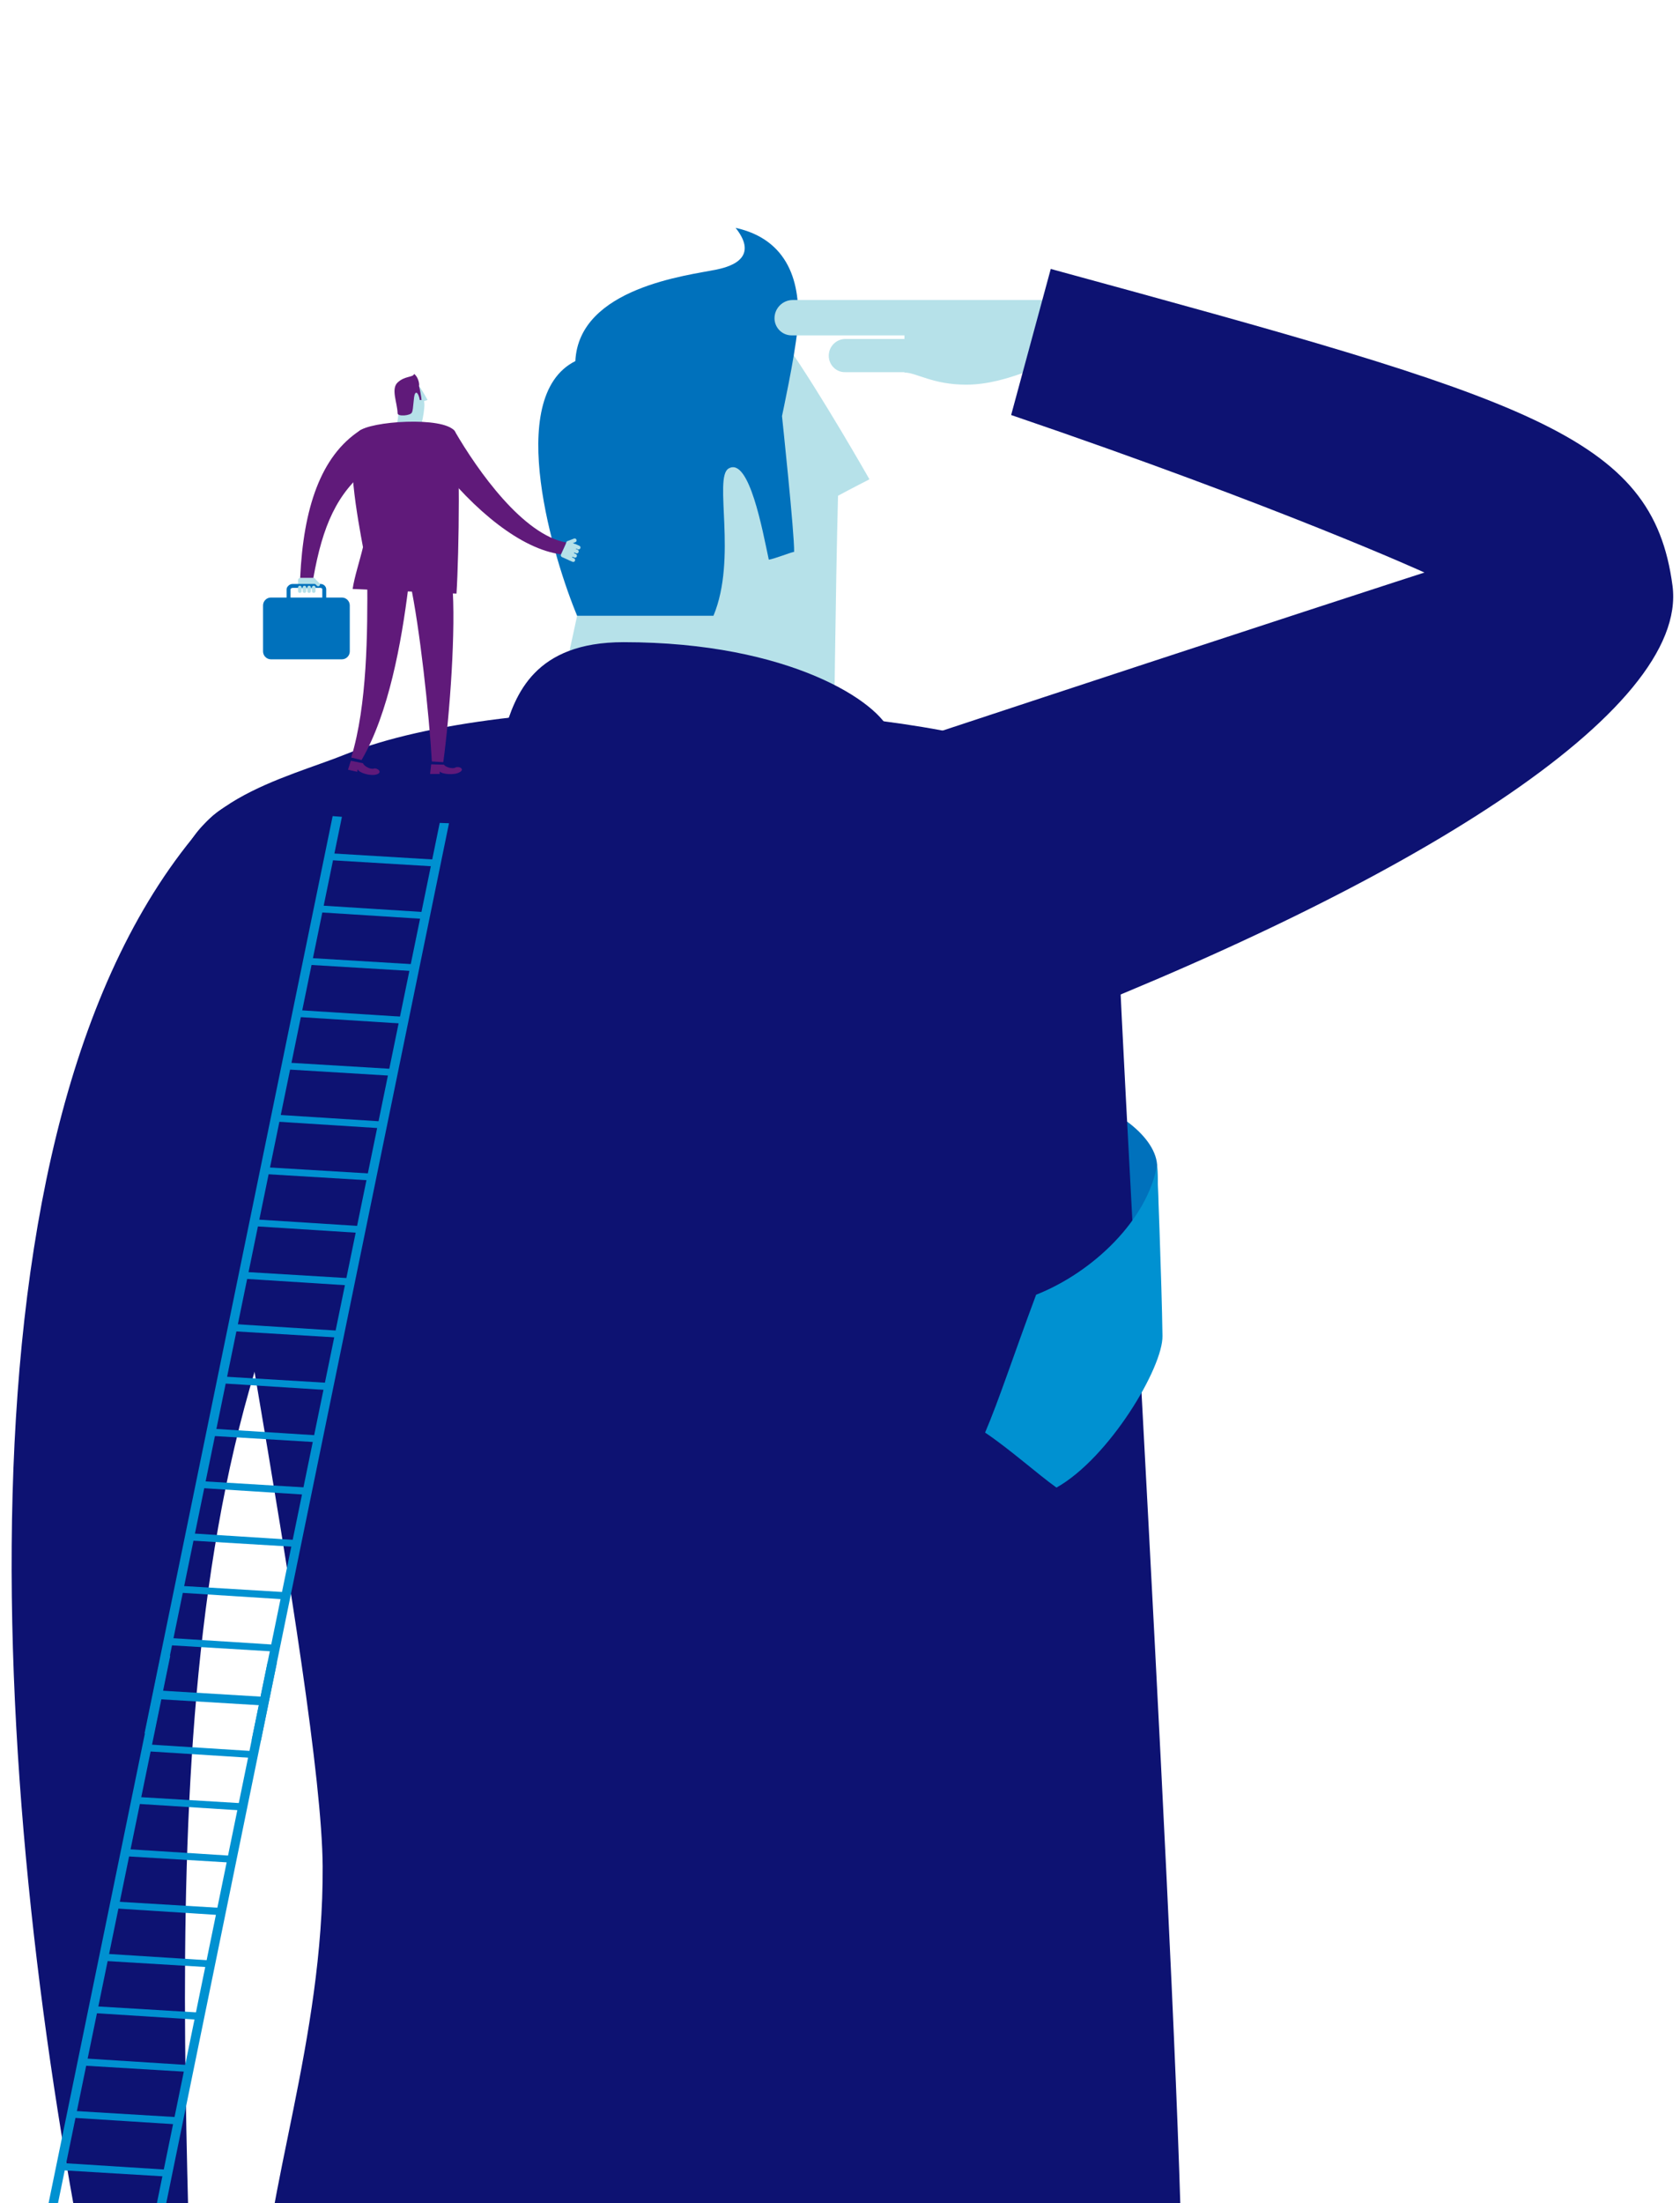<?xml version="1.0" encoding="utf-8"?>
<!-- Generator: Adobe Illustrator 19.0.0, SVG Export Plug-In . SVG Version: 6.00 Build 0)  -->
<svg version="1.1" xmlns="http://www.w3.org/2000/svg" xmlns:xlink="http://www.w3.org/1999/xlink" x="0px" y="0px"
	 viewBox="0 0 470.7 616.8" enable-background="new 0 0 470.7 616.8" xml:space="preserve">
<g id="Tie-Back">
	<path id="XMLID_135_" fill="#0071BC" d="M324.2,326.1c-0.7-8.9-14.1-16.7-19.4-17.2c0,6.2,0,43,0,48.3c7.2,3,17.2,9.2,19.4,13.5
		C324.2,362.1,324.8,334.3,324.2,326.1z"/>
</g>
<g id="Man-Big">
	<g id="XMLID_17_">
		<g id="XMLID_63_">
			<g id="XMLID_98_">
				<g id="XMLID_116_">
					<path id="XMLID_117_" fill="#0D1272" d="M57.3,230.7c-73.8,83.9-59.1,278.5-31.5,413.6l27.6-0.6
						c-3.4-124.4-8.4-273.4,69.2-350.6C154,261.9,83.3,201.1,57.3,230.7z"/>
				</g>
				<g id="XMLID_111_">
					<g id="XMLID_113_">
						<g id="XMLID_114_">
							<path id="XMLID_115_" fill="#B6E1E9" d="M234.8,138.8c3.7-2,8.8-4.6,8.8-4.6s-13.4-23.6-23.3-37.8
								c-8.3-12-21.5-18.3-37.6-9.8c-18.3,9.7-28,62.7-21,85.8l-8.6,39.6h80.5C233.6,212.1,234.1,164.1,234.8,138.8z"/>
						</g>
					</g>
					<path id="XMLID_112_" fill="#0071BC" d="M161.2,101.1c1-20.6,31.7-24,39.4-25.6c7.7-1.5,10.6-5.3,5.5-11.7
						c14.6,3.2,18.6,15.2,17.3,28.6c-0.7,7.4-4.3,24.1-4.3,24.1s3.5,32.9,3.4,38c-1.4,0.3-5.6,2-7.1,2.2c-1.7-7.9-5.5-29-11.3-25.5
						c-4.2,2.6,2.5,25.1-4.2,41.2c-8.1,0-35.5,0-38.2,0C155.4,157.4,141,111.2,161.2,101.1z"/>
				</g>
				<path id="XMLID_102_" fill="#0D1272" d="M174.7,179.8c-24.9,0-30.4,14.6-33.5,25.5c19.3,0,108.3,0,108.3,0
					C246.7,196.8,221.5,179.8,174.7,179.8z"/>
				<path id="XMLID_101_" fill="#0D1272" d="M287.6,210.6c21.6,7.7,25.7,21.2,25.2,37.2c-0.5,18.2,18.4,328,18.4,395.4
					c-56.4,0.5-218.2,2.2-257.5,2.2c0-30.2,17-74.5,16.7-122.9C90.1,474,53.9,296.7,50.1,249.9c-2-25,30.4-32.1,46.7-38.7
					C142.7,192.8,245.8,195.7,287.6,210.6z"/>
			</g>
		</g>
	</g>
</g>
<g id="Man-Small">
	<g id="XMLID_64_">
		<g id="XMLID_65_">
			<g id="XMLID_73_">
				<path id="XMLID_97_" fill="#B6E1E9" d="M118.8,112.3c0.3-0.1,1-0.3,1-0.3s-1.4-2.6-2.3-3.8c-0.9-1.2-2,0.5-3.8,1.1
					c-2.1,0.7-2.1,4.9-2.1,6.2c0,1.2-0.2,3.5-1.3,4.9l6.8,1.7C117.9,120.1,119.3,114.2,118.8,112.3z"/>
				<path id="XMLID_96_" fill="#601A7A" d="M124.4,214.1c0.3,0.6,2.3,1.3,3.2,0.8c0.9-0.5,2.8,0.4,1.2,1.3c-1.5,0.9-4.9,0.6-5.6-0.2
					c0,0.3,0,0.7,0,0.7h-2.7l0.3-2.7L124.4,214.1z"/>
				<g id="XMLID_94_">
					<path id="XMLID_95_" fill="#601A7A" d="M126.7,163.3c-0.8-9.7-13.8-9.8-11.8-0.2c2.7,12.5,5.3,36.5,6.1,50.1l3.2,0.2
						C126,200.1,127.8,175.9,126.7,163.3z"/>
				</g>
				<path id="XMLID_93_" fill="#601A7A" d="M101.7,213.7c0.2,0.7,2,1.8,3,1.5c1-0.3,2.6,1,0.9,1.6c-1.7,0.6-5-0.4-5.4-1.4
					c-0.1,0.3-0.1,0.7-0.1,0.7l-2.6-0.6l0.8-2.5L101.7,213.7z"/>
				<g id="XMLID_91_">
					<path id="XMLID_92_" fill="#601A7A" d="M114.4,164.5c1.2-9.7-11.5-12.5-11.5-2.7c0.1,15.3,0,35.6-4.5,50.3l2.9,0.7
						C108.9,199.8,112.5,179.8,114.4,164.5z"/>
				</g>
				<path id="XMLID_90_" fill="#601A7A" d="M127.4,120.7c-3.1-4.2-23.9-2.8-26.9,0.1c-4.2,4.1-0.1,25.3,1.2,32.4
					c-0.9,3.8-2.4,8.3-2.9,11.7l29.1,1.3C128.6,155.3,129.1,123,127.4,120.7z"/>
				<path id="XMLID_89_" fill="#601A7A" d="M118.1,112c0-0.6-0.5-3.3-0.7-3.9c0.2-0.8-0.4-2.8-1.4-3.4c-0.2,1-2.6,0.5-4.6,2.4
					c-1.9,1.8-0.1,5.6,0,8.6c0,1,3.6,0.7,4-0.2c0.5-0.9,0.4-4.5,0.9-5.3c0.5-0.8,1.1,0.5,1.3,1.8C118,112,118,112,118.1,112z"/>
				<g id="XMLID_87_">
					<path id="XMLID_88_" fill="#601A7A" d="M127.4,120.7c6.5,11.2,19.2,29.1,31.3,31.2l-1.5,3.3c-11-1.4-24.2-12-35.3-26.3
						C116.4,121.7,126.1,118.4,127.4,120.7z"/>
				</g>
				<g id="XMLID_74_">
					<g id="XMLID_76_">
						<path id="XMLID_86_" fill="#B6E1E9" d="M83.5,162.4c0-0.3,0.3-0.6,0.6-0.6l3.7,0c0.4,0,0.6,0.3,0.6,0.6v1.9
							c0,0.4-0.3,0.6-0.6,0.6h-3.7c-0.4,0-0.6-0.3-0.6-0.6L83.5,162.4z"/>
						<g id="XMLID_84_">
							<path id="XMLID_85_" fill="#0071BC" d="M80.8,164c0.3-0.3,0.7-0.5,1.2-0.5l7.8,0c0.9,0,1.6,0.7,1.6,1.5v3.7h-1.1l0-3.7
								c0-0.3-0.3-0.4-0.5-0.4l-7.8,0c-0.3,0-0.6,0.2-0.6,0.4l0,3.7l-1.1,0V165C80.3,164.6,80.5,164.3,80.8,164z"/>
						</g>
						<path id="XMLID_83_" fill="#B6E1E9" d="M83.5,165.5c0,0.3,0.2,0.5,0.5,0.5c0.3,0,0.5-0.2,0.5-0.5v-1c0-0.3-0.2-0.5-0.5-0.5
							c-0.3,0-0.5,0.2-0.5,0.5V165.5z"/>
						<path id="XMLID_82_" fill="#B6E1E9" d="M87.4,165.5c0,0.3,0.2,0.5,0.5,0.5c0.3,0,0.5-0.2,0.5-0.5v-1c0-0.3-0.2-0.5-0.5-0.5
							c-0.3,0-0.5,0.2-0.5,0.5V165.5z"/>
						<path id="XMLID_81_" fill="#B6E1E9" d="M86.1,165.5c0,0.3,0.2,0.5,0.5,0.5c0.3,0,0.5-0.2,0.5-0.5v-1c0-0.3-0.2-0.5-0.5-0.5
							c-0.3,0-0.5,0.2-0.5,0.5L86.1,165.5z"/>
						<path id="XMLID_80_" fill="#B6E1E9" d="M84.8,165.5c0,0.3,0.2,0.5,0.5,0.5c0.3,0,0.5-0.2,0.5-0.5v-1c0-0.3-0.2-0.5-0.5-0.5
							c-0.3,0-0.5,0.2-0.5,0.5V165.5z"/>
						<g id="XMLID_78_">
							<path id="XMLID_79_" fill="#0071BC" d="M98,182.4c0,1.2-1,2.2-2.2,2.2H75.9c-1.2,0-2.2-1-2.2-2.2v-12.9c0-1.2,1-2.2,2.2-2.2
								l19.9,0c1.2,0,2.2,1,2.2,2.2V182.4z"/>
						</g>
						<path id="XMLID_77_" fill="#B6E1E9" d="M88.8,164c0.2,0.2,0.5,0.2,0.7,0c0.2-0.2,0.2-0.5,0-0.7l-1.3-1.3
							c-0.2-0.2-0.5-0.2-0.7,0c-0.2,0.2-0.2,0.5,0,0.7L88.8,164z"/>
					</g>
					<path id="XMLID_75_" fill="#601A7A" d="M100.9,120.5c-11.1,7.2-15.9,21.9-16.8,41.3l3.7,0c2.6-14.6,6.6-23.8,15.6-30.8
						C108.6,127,103.7,118.6,100.9,120.5z"/>
				</g>
			</g>
			<g id="XMLID_66_">
				<path id="XMLID_72_" fill="#B6E1E9" d="M157.5,156c-0.3-0.1-0.5-0.5-0.3-0.8l1.5-3.3c0.1-0.3,0.5-0.5,0.8-0.3l1.8,0.8
					c0.3,0.1,0.5,0.5,0.3,0.8l-1.5,3.3c-0.1,0.3-0.5,0.5-0.8,0.3L157.5,156z"/>
				<path id="XMLID_71_" fill="#B6E1E9" d="M160.4,157.3c0.3,0.1,0.6,0,0.7-0.3c0.1-0.3,0-0.6-0.3-0.7l-0.9-0.4
					c-0.3-0.1-0.6,0-0.7,0.3c-0.1,0.3,0,0.6,0.3,0.7L160.4,157.3z"/>
				<path id="XMLID_70_" fill="#B6E1E9" d="M161.9,153.8c0.3,0.1,0.6,0,0.7-0.3c0.1-0.3,0-0.6-0.3-0.7l-0.9-0.4
					c-0.3-0.1-0.6,0-0.7,0.3c-0.1,0.3,0,0.6,0.3,0.7L161.9,153.8z"/>
				<path id="XMLID_69_" fill="#B6E1E9" d="M161.4,154.9c0.3,0.1,0.6,0,0.7-0.3c0.1-0.3,0-0.6-0.3-0.7l-0.9-0.4
					c-0.3-0.1-0.6,0-0.7,0.3c-0.1,0.3,0,0.6,0.3,0.7L161.4,154.9z"/>
				<path id="XMLID_68_" fill="#B6E1E9" d="M160.9,156.1c0.3,0.1,0.6,0,0.7-0.3c0.1-0.3,0-0.6-0.3-0.7l-0.9-0.4
					c-0.3-0.1-0.6,0-0.7,0.3c-0.1,0.3,0,0.6,0.3,0.7L160.9,156.1z"/>
				<path id="XMLID_67_" fill="#B6E1E9" d="M161.2,151.8c0.3-0.1,0.4-0.4,0.3-0.7c-0.1-0.3-0.4-0.4-0.7-0.3l-1.8,0.7
					c-0.3,0.1-0.4,0.4-0.3,0.7c0.1,0.3,0.4,0.4,0.7,0.3L161.2,151.8z"/>
			</g>
		</g>
	</g>
</g>
<g id="Man-Big-Arm">
	<g id="XMLID_128_">
		<path id="XMLID_134_" fill="#B6E1E9" d="M299.7,100.6c-6.4,0-16.8,7.1-29,7.1c-9.4,0-14-3.4-17.3-3.4V93.9c0,0-21.4,0-31.6,0
			c-2.7,0-4.8-2.2-4.8-4.8v0c0-2.8,2.3-5.1,5.1-5.1h77.6C299.7,84,299.7,96.4,299.7,100.6z"/>
		<path id="XMLID_131_" fill="#B6E1E9" d="M232.2,99.6c0-2.6,2.1-4.7,4.7-4.7h20v9.3h-20C234.3,104.3,232.2,102.2,232.2,99.6z"/>
	</g>
	<g id="XMLID_99_">
		<path id="XMLID_100_" fill="#0D1272" d="M284.7,290.1c-52.5,20-74.5-67.8-27.1-83.4c99.6-32.9,141.5-46.4,141.5-46.4
			s-39.8-18.2-115.8-44.1l11.1-40.9C428.5,111.9,463,121.6,468.6,164C473.2,198.9,395.7,247.7,284.7,290.1z"/>
	</g>
</g>
<g id="Tie-Front">
	<path id="XMLID_18_" fill="#0091D1" d="M324.2,326.1c-2.6,15.3-17.9,30.1-33.9,36.4c-6.5,17.4-10.4,29.5-14.3,38.6
		c7,4.7,14.8,11.7,20,15.4c14.8-8.3,29.9-33.7,29.7-42.5C325.5,359.2,324.2,326.1,324.2,326.1z"/>
</g>
<g id="Ladder">
	<g id="XMLID_41_">
		<polygon id="XMLID_62_" fill="#0091D1" points="43.1,485.5 40.5,485.3 93.2,228.5 95.8,228.7 		"/>
		<g id="XMLID_52_">
			<polygon id="XMLID_61_" fill="#0091D1" points="55.9,416.6 56.3,414.7 86.2,416.5 85.8,418.5 			"/>
			<polygon id="XMLID_60_" fill="#0091D1" points="52.9,431.3 53.3,429.3 83.2,431.2 82.8,433.1 			"/>
			<polygon id="XMLID_59_" fill="#0091D1" points="49.9,445.9 50.3,444 80.2,445.8 79.8,447.8 			"/>
			<polygon id="XMLID_58_" fill="#0091D1" points="46.9,460.6 47.3,458.6 77.2,460.5 76.8,462.4 			"/>
			<polygon id="XMLID_57_" fill="#0091D1" points="43.9,475.2 44.3,473.3 74.2,475.1 73.8,477.1 			"/>
			<polygon id="XMLID_56_" fill="#0091D1" points="67.9,358 68.3,356.1 98.2,357.9 97.8,359.9 			"/>
			<polygon id="XMLID_55_" fill="#0091D1" points="64.9,372.7 65.3,370.7 95.2,372.6 94.8,374.5 			"/>
			<polygon id="XMLID_54_" fill="#0091D1" points="61.9,387.3 62.3,385.4 92.2,387.2 91.8,389.2 			"/>
			<polygon id="XMLID_53_" fill="#0091D1" points="58.9,402 59.3,400 89.2,401.9 88.8,403.8 			"/>
		</g>
		<g id="XMLID_43_">
			<polygon id="XMLID_51_" fill="#0091D1" points="80,299.4 80.3,297.5 110.2,299.3 109.8,301.2 			"/>
			<polygon id="XMLID_50_" fill="#0091D1" points="76.9,314 77.3,312.1 107.2,314 106.8,315.9 			"/>
			<polygon id="XMLID_49_" fill="#0091D1" points="73.9,328.7 74.3,326.8 104.2,328.6 103.8,330.5 			"/>
			<polygon id="XMLID_48_" fill="#0091D1" points="70.9,343.3 71.3,341.4 101.2,343.3 100.8,345.2 			"/>
			<polygon id="XMLID_47_" fill="#0091D1" points="92,240.8 92.4,238.9 122.3,240.7 121.9,242.6 			"/>
			<polygon id="XMLID_46_" fill="#0091D1" points="89,255.4 89.4,253.5 119.3,255.4 118.9,257.3 			"/>
			<polygon id="XMLID_45_" fill="#0091D1" points="86,270.1 86.4,268.2 116.2,270 115.9,271.9 			"/>
			<polygon id="XMLID_44_" fill="#0091D1" points="83,284.7 83.3,282.8 113.2,284.7 112.9,286.6 			"/>
		</g>
		<polygon id="XMLID_42_" fill="#0091D1" points="73.1,487.3 70.5,487.2 123.2,230.4 125.8,230.5 		"/>
	</g>
	<g id="XMLID_19_">
		<polygon id="XMLID_40_" fill="#0091D1" points="-5,720.4 -7.6,720.2 45.1,463.4 47.7,463.6 		"/>
		<g id="XMLID_30_">
			<polygon id="XMLID_39_" fill="#0091D1" points="7.8,651.5 8.2,649.6 38.1,651.5 37.7,653.4 			"/>
			<polygon id="XMLID_38_" fill="#0091D1" points="4.8,666.2 5.2,664.2 35.1,666.1 34.7,668 			"/>
			<polygon id="XMLID_37_" fill="#0091D1" points="1.8,680.8 2.2,678.9 32.1,680.8 31.7,682.7 			"/>
			<polygon id="XMLID_36_" fill="#0091D1" points="-1.2,695.5 -0.8,693.6 29.1,695.4 28.7,697.3 			"/>
			<polygon id="XMLID_35_" fill="#0091D1" points="-4.2,710.1 -3.8,708.2 26.1,710.1 25.7,712 			"/>
			<polygon id="XMLID_34_" fill="#0091D1" points="19.8,592.9 20.2,591 50.1,592.8 49.7,594.8 			"/>
			<polygon id="XMLID_33_" fill="#0091D1" points="16.8,607.6 17.2,605.6 47.1,607.5 46.7,609.4 			"/>
			<polygon id="XMLID_32_" fill="#0091D1" points="13.8,622.2 14.2,620.3 44.1,622.2 43.7,624.1 			"/>
			<polygon id="XMLID_31_" fill="#0091D1" points="10.8,636.9 11.2,634.9 41.1,636.8 40.7,638.7 			"/>
		</g>
		<g id="XMLID_21_">
			<polygon id="XMLID_29_" fill="#0091D1" points="31.8,534.3 32.2,532.4 62.1,534.2 61.7,536.2 			"/>
			<polygon id="XMLID_28_" fill="#0091D1" points="28.8,549 29.2,547 59.1,548.9 58.7,550.8 			"/>
			<polygon id="XMLID_27_" fill="#0091D1" points="25.8,563.6 26.2,561.7 56.1,563.5 55.7,565.5 			"/>
			<polygon id="XMLID_26_" fill="#0091D1" points="22.8,578.3 23.2,576.3 53.1,578.2 52.7,580.1 			"/>
			<polygon id="XMLID_25_" fill="#0091D1" points="43.8,475.7 44.2,473.8 74.1,475.6 73.7,477.5 			"/>
			<polygon id="XMLID_24_" fill="#0091D1" points="40.8,490.3 41.2,488.4 71.1,490.3 70.7,492.2 			"/>
			<polygon id="XMLID_23_" fill="#0091D1" points="37.8,505 38.2,503.1 68.1,504.9 67.7,506.9 			"/>
			<polygon id="XMLID_22_" fill="#0091D1" points="34.8,519.7 35.2,517.7 65.1,519.6 64.7,521.5 			"/>
		</g>
		<polygon id="XMLID_20_" fill="#0091D1" points="25,722.2 22.4,722.1 75,465.3 77.6,465.4 		"/>
	</g>
</g>
</svg>
